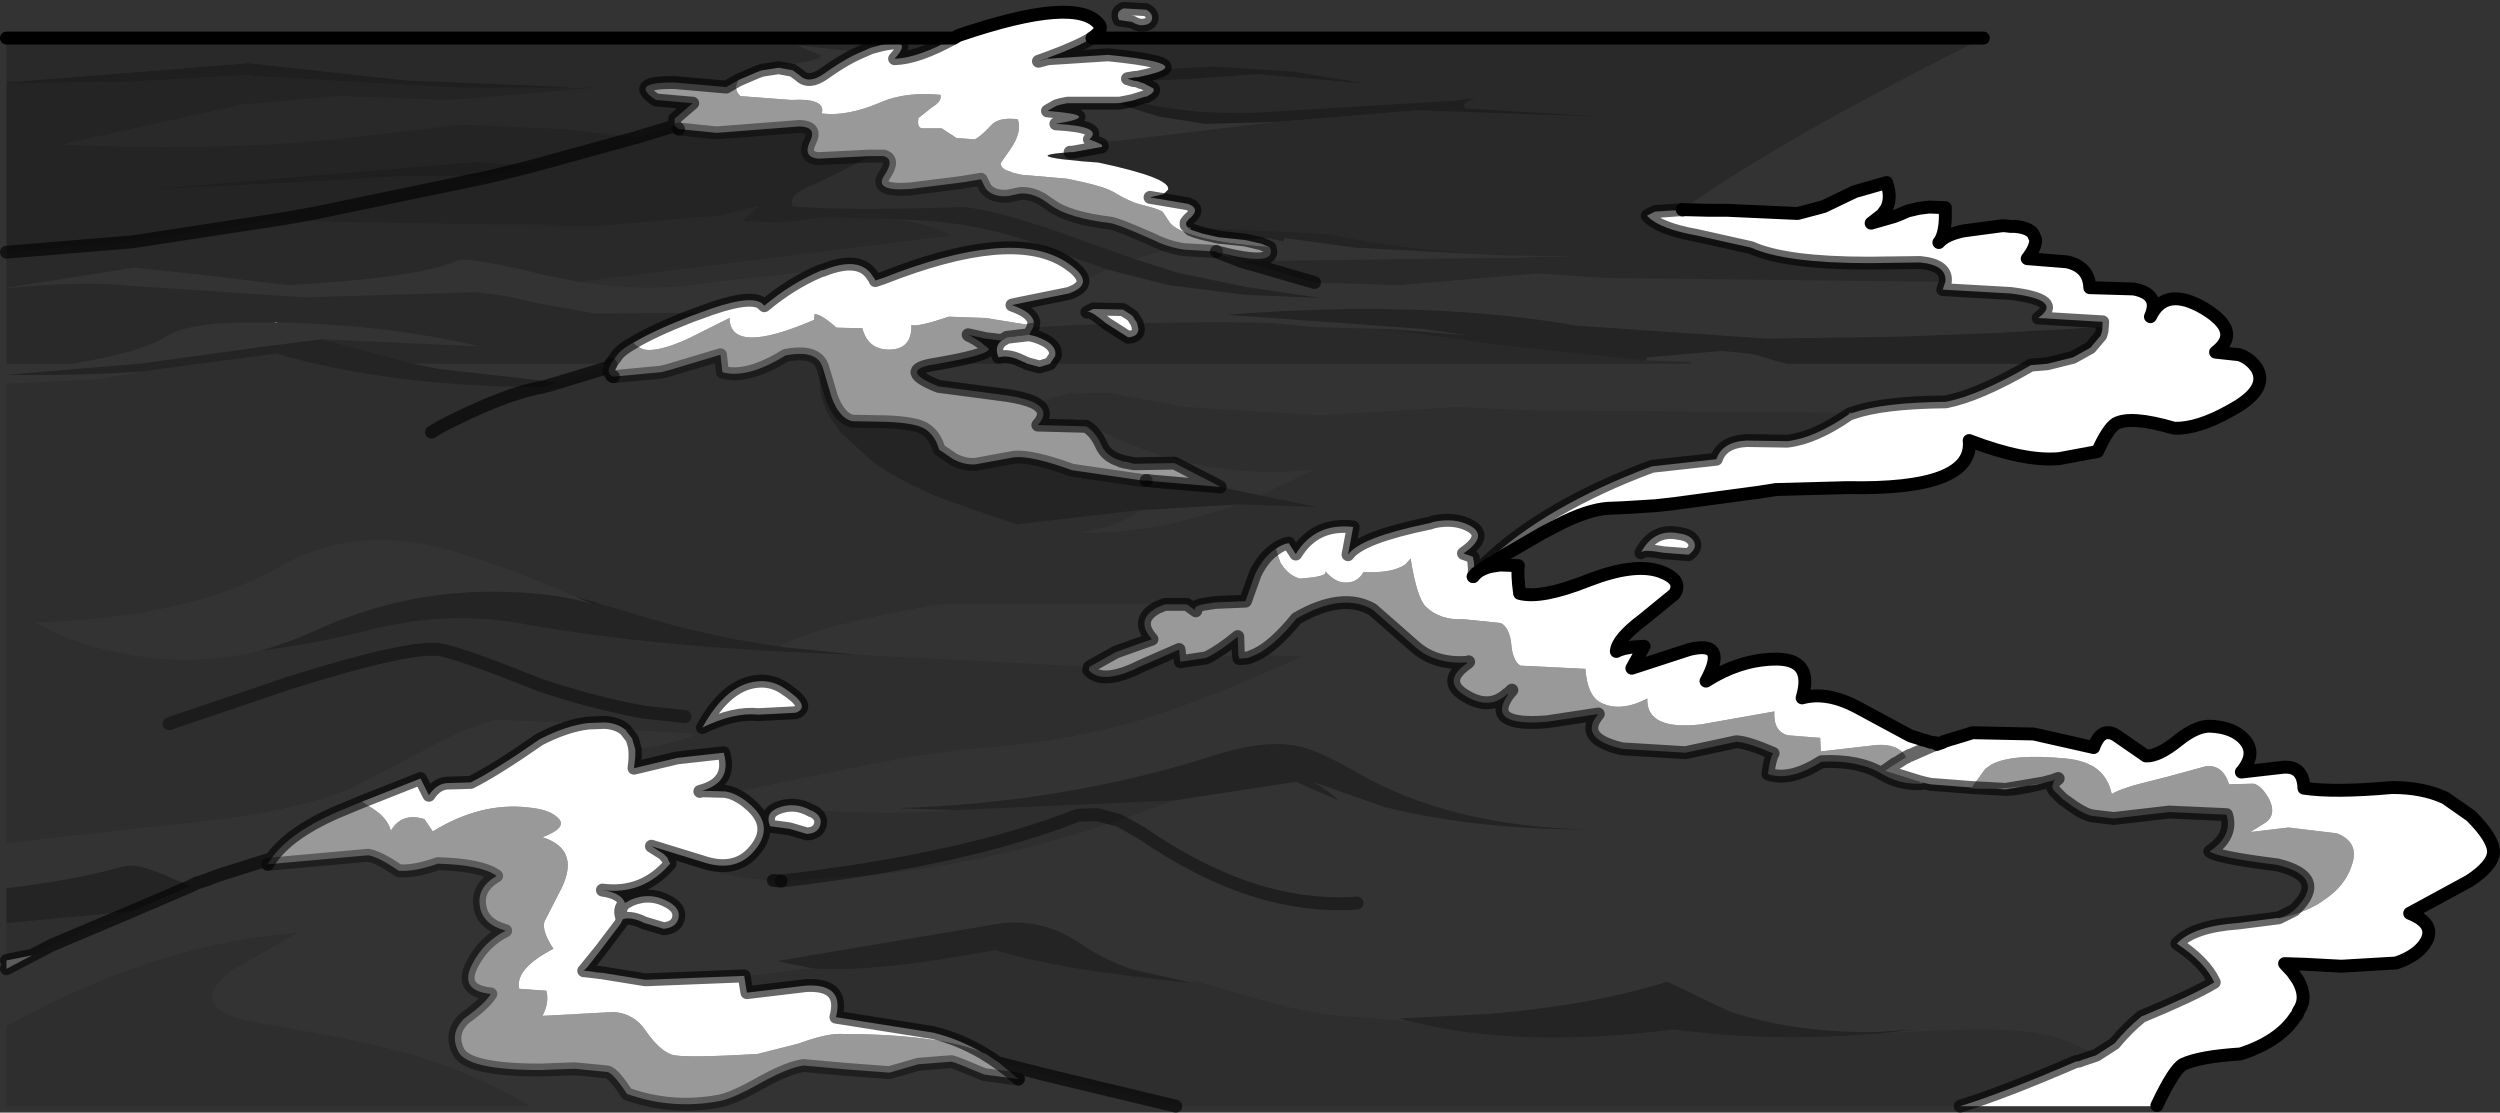 <?xml version="1.0" encoding="UTF-8" standalone="no"?>
<svg xmlns:xlink="http://www.w3.org/1999/xlink" height="86.25px" width="193.8px" xmlns="http://www.w3.org/2000/svg">
  <rect width="100%" height="100%" fill="#333333" stroke="none"/>
  <g transform="matrix(1.0, 0.0, 0.0, 1.0, 107.15, 14.4)">
    <path d="M-22.2 -3.4 L-21.8 -3.2 -21.95 -3.3 -22.0 -3.3 -22.2 -3.4 -22.0 -3.3 -22.2 -3.4 M21.15 2.0 L23.25 1.85 23.25 1.9 21.15 2.0 M-25.95 -9.9 L-25.9 -9.85 -26.65 -9.65 -25.95 -9.9 M-18.95 -8.1 L-18.8 -8.05 -18.95 -8.1 M-8.8 4.75 L-9.35 4.5 -8.75 4.75 -8.8 4.75 M-22.7 -3.6 L-22.6 -3.55 -22.65 -3.55 -22.7 -3.6 M-12.8 5.15 L-12.75 5.15 -10.95 5.85 -12.8 5.15" fill="#d9d9d9" fill-rule="evenodd" stroke="none"/>
    <path d="M-15.05 3.25 L-14.85 3.2 -14.85 3.4 -15.05 3.25 M-85.9 10.6 L-85.75 10.55 -85.6 10.6 -85.9 10.6" fill="#9c9c9c" fill-rule="evenodd" stroke="none"/>
    <path d="M-21.8 -3.2 L-21.75 -3.2 -21.7 -3.05 -21.75 -3.0 -21.8 -3.0 -24.0 -2.6 -24.2 -2.6 -24.8 -2.55 Q-27.1 -2.35 -24.75 -2.05 L-23.3 -1.9 -22.0 -1.8 Q-16.35 -0.6 -16.6 0.3 L-16.95 0.65 -18.0 0.9 -15.05 1.4 Q-14.0 1.8 -15.0 2.6 L-15.2 2.85 -15.2 3.05 -15.05 3.25 -14.85 3.4 Q-14.2 3.7 -12.55 4.0 -14.2 3.7 -14.85 3.4 L-14.95 3.3 -15.2 2.85 -14.95 3.3 -14.85 3.4 -13.95 3.7 -12.65 4.0 -12.55 4.0 -10.65 4.2 -9.35 4.5 -8.8 4.75 Q-14.95 4.3 -16.4 2.95 L-17.0 2.05 Q-17.15 1.85 -18.55 1.5 -19.5 1.3 -20.9 0.45 -21.7 0.0 -24.45 -0.55 L-27.95 -0.85 -28.6 -1.0 -29.25 -1.25 Q-29.65 -1.5 -29.55 -1.8 L-28.85 -2.8 Q-27.9 -4.15 -28.25 -5.15 -29.75 -5.35 -30.35 -4.65 -31.2 -3.75 -31.6 -3.6 L-33.0 -3.7 -34.15 -4.45 -35.55 -4.45 Q-36.1 -4.4 -35.95 -5.25 L-34.95 -6.05 Q-34.1 -6.55 -34.25 -7.05 -36.9 -7.3 -38.8 -6.5 -41.45 -5.35 -43.45 -5.6 -43.1 -6.8 -45.8 -6.65 L-49.75 -6.95 Q-50.35 -7.5 -49.9 -8.2 L-48.5 -8.8 -48.1 -8.95 -46.8 -9.15 -45.7 -8.95 -45.15 -8.55 Q-44.45 -7.85 -43.25 -8.7 L-42.75 -9.05 Q-41.5 -9.9 -40.45 -10.35 L-39.65 -10.7 Q-36.05 -11.75 -37.8 -9.85 -36.0 -9.9 -33.2 -11.45 L-32.85 -11.65 Q-23.6 -14.8 -21.9 -12.45 -21.65 -12.05 -22.5 -11.45 -23.5 -10.8 -25.95 -9.9 L-26.65 -9.65 -25.9 -9.85 -21.25 -10.15 Q-16.2 -9.65 -16.9 -9.05 -17.25 -8.75 -19.0 -8.4 L-19.05 -8.4 -19.15 -8.4 -19.75 -8.3 -19.25 -8.15 -18.95 -8.1 -18.8 -8.05 -18.7 -8.0 -18.5 -7.95 -17.75 -7.55 Q-17.55 -7.25 -18.3 -6.9 L-18.4 -6.9 -19.35 -6.6 -20.35 -6.4 -20.6 -6.4 -22.55 -6.4 -24.3 -6.4 -24.4 -6.4 -24.9 -6.3 -25.25 -6.2 -25.95 -5.8 Q-21.4 -5.45 -25.3 -4.8 -21.55 -4.6 -22.7 -3.6 L-22.65 -3.55 -22.6 -3.55 -22.2 -3.4 -22.0 -3.3 -21.95 -3.3 -21.8 -3.2 M43.65 7.45 Q43.8 6.15 41.7 5.95 L37.7 6.0 Q31.25 6.0 28.6 4.8 L24.35 3.85 Q21.55 3.35 20.6 2.4 L20.55 2.35 20.55 2.3 21.15 2.0 23.25 1.9 23.25 1.85 25.25 1.9 26.7 1.9 32.2 2.15 33.9 1.7 34.25 1.6 Q34.85 1.3 35.6 0.95 L36.65 0.45 39.1 -0.25 Q39.45 0.75 39.2 1.5 L39.1 1.75 38.85 2.1 38.8 2.2 37.9 2.9 39.65 2.4 39.7 2.4 40.05 2.25 40.75 1.95 41.6 1.75 42.4 1.65 43.65 1.7 43.65 1.8 43.65 2.55 Q43.6 3.85 43.15 4.4 43.65 3.8 45.05 3.5 L48.05 3.1 48.1 3.1 48.2 3.1 48.25 3.1 48.7 3.15 48.8 3.15 48.9 3.15 48.95 3.15 49.05 3.15 Q50.1 3.25 50.45 3.7 L50.65 4.15 Q50.7 4.75 50.0 5.65 L53.1 5.9 Q54.8 6.3 54.85 7.9 L58.25 8.0 Q60.35 8.4 59.55 10.15 60.7 7.75 63.7 9.5 66.7 11.3 64.6 12.9 L66.45 13.1 Q67.3 13.4 67.8 14.15 68.75 15.8 65.8 17.4 63.25 18.85 61.4 18.8 58.0 17.8 56.85 18.45 56.25 18.85 55.45 20.6 L52.5 21.15 Q49.8 21.4 45.5 19.75 45.9 23.6 36.05 23.4 L30.5 23.55 29.9 23.65 29.55 23.7 29.25 23.75 22.55 24.65 21.25 24.75 21.2 24.8 18.8 24.95 17.65 25.0 17.55 25.0 Q15.95 25.1 13.6 26.3 L12.45 26.9 9.0 28.9 8.65 29.15 8.25 29.35 8.2 29.4 7.25 30.05 8.0 29.25 Q12.6 24.85 20.9 21.75 L25.9 21.2 Q26.35 19.85 28.25 19.75 L31.4 19.8 Q33.55 19.55 36.2 17.7 L36.5 17.6 Q38.8 16.8 43.7 16.75 46.25 16.25 50.3 13.9 L51.55 13.8 53.55 13.3 54.9 12.55 55.7 11.6 55.8 11.25 55.85 10.55 50.85 10.25 Q52.85 8.85 48.7 8.35 L43.45 8.05 43.65 7.45 M-12.85 5.1 L-12.75 5.15 -12.8 5.15 -12.85 5.1 M-21.7 -3.05 L-21.8 -3.0 -21.7 -3.05 M-21.95 -3.3 L-21.75 -3.2 -21.95 -3.3 M-17.85 -12.9 Q-17.95 -12.5 -18.55 -12.45 -18.9 -12.4 -19.4 -12.7 L-20.4 -12.85 Q-20.7 -13.5 -20.05 -13.75 L-18.3 -13.65 Q-17.75 -13.35 -17.85 -12.9 M-19.0 10.65 L-18.9 11.1 Q-18.9 11.7 -19.7 11.75 L-21.35 10.7 -21.8 10.35 Q-22.65 9.65 -22.9 9.8 L-22.4 9.55 -20.1 9.6 -19.55 9.95 -19.35 10.1 -19.0 10.65 M-27.35 11.5 L-27.25 11.5 -27.4 11.55 Q-26.75 11.65 -26.1 12.0 -25.2 12.5 -25.35 13.2 L-25.75 13.8 -26.55 14.05 -27.5 13.8 -28.05 13.55 Q-29.0 13.1 -29.75 13.3 -30.1 12.45 -29.5 12.0 L-29.1 11.75 -27.4 11.55 -27.35 11.5 M-23.2 7.35 Q-23.15 7.95 -24.3 8.35 L-28.0 9.1 -28.7 9.25 Q-27.1 9.8 -27.0 10.6 L-27.65 10.75 -30.75 10.25 -33.6 10.15 Q-35.95 10.95 -36.5 10.8 -36.45 12.65 -38.15 12.7 -39.85 12.75 -40.3 11.05 L-42.3 11.0 Q-43.5 9.95 -44.0 9.95 L-44.05 10.4 Q-50.55 13.2 -50.6 10.25 L-53.8 11.85 Q-56.1 12.9 -57.2 12.7 -57.7 12.55 -58.05 12.2 -58.9 12.7 -59.25 13.05 -58.9 12.65 -58.1 12.2 -56.65 11.3 -53.6 10.1 L-52.9 9.85 Q-49.1 8.4 -48.1 9.1 L-47.9 9.3 Q-45.8 7.55 -43.55 6.6 L-43.5 6.55 -43.35 6.55 Q-40.5 5.4 -39.5 7.0 L-39.3 7.3 -39.3 7.35 -38.7 7.15 Q-28.8 3.25 -24.6 5.85 -23.25 6.7 -23.2 7.35 M-14.95 3.3 L-15.2 3.05 -14.95 3.3 M-20.05 21.4 L-19.8 21.45 -19.25 21.55 -19.95 21.4 -20.05 21.4 M-31.8 11.7 L-32.05 11.6 -32.1 11.55 -31.8 11.7 M6.6 36.95 L6.7 36.9 6.6 37.0 6.6 36.95 M9.75 39.4 L10.05 39.1 9.75 39.45 9.75 39.4 M41.65 46.2 L39.25 45.45 38.95 45.35 39.05 45.3 39.75 44.8 39.4 45.05 40.6 44.3 Q40.05 43.25 38.35 43.35 L34.0 43.85 33.95 42.8 31.45 42.6 Q30.3 42.3 30.4 40.75 L24.75 41.75 Q20.45 42.25 20.55 39.75 18.45 40.85 16.9 40.05 15.9 39.5 15.75 37.45 L10.7 37.2 Q10.1 36.8 10.0 35.5 9.85 34.25 9.2 33.9 L6.3 33.6 Q4.5 33.7 3.4 32.65 2.7 32.0 2.2 28.9 L1.8 29.35 Q0.8 30.05 -1.45 29.95 -1.95 30.85 -3.0 30.75 -3.7 30.7 -4.45 29.85 -4.05 30.3 -6.4 30.45 -7.3 30.2 -7.9 29.2 L-8.25 28.15 Q-7.8 27.8 -7.25 27.7 L-6.7 28.55 Q-5.2 26.1 -2.25 26.45 L-2.65 28.6 Q-1.7 27.25 3.7 26.15 L4.0 26.05 Q5.7 25.7 6.9 26.4 8.2 27.2 6.3 28.5 L7.0 28.75 7.05 28.85 7.0 28.75 7.05 28.8 7.05 28.85 7.05 28.95 7.1 29.1 7.05 28.95 7.1 29.05 7.1 29.1 7.1 29.15 7.15 29.75 7.1 30.25 7.15 29.75 7.15 30.0 7.15 30.1 7.1 30.2 7.1 30.25 7.05 30.3 Q7.6 29.6 8.8 29.45 L9.15 29.4 10.55 29.45 Q10.45 30.1 10.65 31.6 12.3 32.05 15.95 30.6 19.55 29.2 21.55 29.9 23.35 30.55 22.65 31.65 L20.2 33.65 Q18.2 35.15 18.15 36.1 18.8 35.75 20.3 35.7 L19.35 37.4 23.8 35.95 Q26.85 35.2 25.1 38.4 27.6 36.8 30.25 36.7 33.5 36.55 32.55 39.7 34.55 39.15 37.05 40.55 L40.95 42.65 41.75 42.9 41.85 42.95 42.1 43.0 42.55 43.15 42.65 43.15 43.0 43.2 43.45 43.15 43.5 43.1 43.75 43.0 43.95 42.95 44.3 42.85 45.45 42.5 45.75 42.4 50.5 42.5 55.15 43.55 Q55.8 41.75 57.1 42.75 L59.2 44.2 Q60.15 44.25 61.7 43.0 63.2 41.8 64.3 41.9 66.0 42.0 66.85 42.95 67.8 44.05 66.6 45.45 L69.65 45.1 Q71.4 44.85 71.45 46.7 73.8 47.05 78.25 46.65 L78.35 46.65 Q80.65 46.65 82.4 47.45 L84.4 48.85 Q86.15 50.6 86.15 51.65 86.1 52.7 84.25 53.9 L79.65 56.4 Q81.65 57.2 80.95 58.55 80.35 59.65 78.6 60.25 L74.35 60.5 71.55 60.35 69.95 60.3 70.55 60.95 71.0 61.6 Q71.75 62.95 71.05 63.95 L71.0 64.05 70.95 64.2 70.9 64.3 70.8 64.4 70.7 64.55 Q69.45 66.35 66.55 67.3 63.4 67.5 62.1 68.1 61.4 68.45 60.05 71.3 L60.05 71.35 44.8 71.35 Q48.2 70.3 53.75 67.9 L54.05 67.85 54.3 67.75 55.35 67.4 56.75 66.5 56.8 66.45 Q57.7 65.35 58.85 64.4 62.85 62.75 64.5 61.75 63.8 60.2 61.6 58.75 62.85 57.4 66.35 57.15 L69.5 56.75 69.45 56.8 Q71.8 56.3 73.1 55.3 74.65 54.25 75.15 52.7 75.8 50.9 74.0 50.2 L70.25 49.75 67.3 50.1 68.5 49.35 Q69.3 48.75 68.8 47.65 L68.7 47.45 Q68.15 46.5 67.55 46.35 L65.65 46.4 Q65.15 44.85 63.85 45.0 L61.1 45.75 59.75 46.1 Q57.4 46.65 56.55 47.15 56.3 45.95 55.45 45.25 54.55 44.55 53.0 44.4 48.9 44.0 47.25 44.85 L46.75 45.2 45.7 46.65 42.5 46.4 42.05 46.3 41.65 46.2 M-44.2 48.45 Q-43.4 48.85 -43.55 49.5 -43.7 50.2 -44.6 50.25 L-45.95 49.85 -47.45 49.65 Q-47.85 48.7 -47.0 48.3 L-46.9 48.25 Q-45.55 47.7 -44.25 48.45 L-44.2 48.45 M-48.7 48.25 Q-47.1 49.9 -48.85 51.75 -50.3 53.25 -52.75 52.4 L-56.65 51.2 -55.7 51.8 -55.4 52.1 -55.4 52.15 -55.2 52.55 Q-57.3 55.0 -60.45 54.6 -59.0 54.8 -58.7 55.6 -59.25 56.05 -58.9 56.85 L-58.85 56.85 -58.9 56.85 Q-59.25 56.05 -58.7 55.6 L-58.25 55.35 Q-56.7 54.7 -55.25 55.55 -54.4 56.05 -54.55 56.75 -54.7 57.5 -55.7 57.6 L-57.2 57.15 Q-58.2 56.65 -58.85 56.85 L-59.0 57.1 -59.0 57.15 -60.55 59.2 -61.85 60.8 -60.55 59.2 -61.6 60.55 -61.75 60.7 -61.85 60.8 -61.9 60.85 -61.85 60.85 -61.4 60.9 -60.55 61.05 -60.6 61.0 -60.55 61.0 -57.15 61.55 -57.0 61.55 -49.45 61.25 -49.45 61.3 -49.25 62.55 -44.65 62.0 Q-41.65 61.85 -42.35 64.45 L-34.8 65.65 Q-32.8 66.15 -31.0 67.2 -34.45 65.75 -42.1 65.75 -43.2 65.75 -45.25 66.5 L-48.4 67.3 Q-54.25 67.65 -55.1 67.35 -56.05 67.0 -57.1 65.5 -57.95 64.2 -59.55 64.05 L-65.1 64.35 Q-64.55 63.3 -64.8 62.4 L-66.9 62.25 Q-67.25 60.7 -64.25 59.15 -65.15 57.8 -64.95 57.05 L-63.85 54.9 Q-61.95 51.5 -65.1 50.5 -63.1 49.75 -63.9 49.0 -64.55 48.35 -66.15 48.2 -69.85 47.75 -73.6 50.05 L-74.25 49.1 Q-76.0 48.55 -76.85 50.0 -77.05 49.25 -77.75 48.65 -78.1 48.35 -79.1 47.75 L-74.55 45.95 -73.9 47.25 Q-73.25 46.25 -72.25 46.3 L-70.65 46.25 Q-68.75 45.3 -65.3 42.9 -63.25 41.85 -61.55 41.65 L-60.3 41.6 Q-59.3 41.65 -58.7 42.15 L-58.65 42.15 -58.65 42.2 -58.15 42.85 -57.9 43.7 -57.9 44.25 -57.95 44.7 -58.0 45.1 -58.0 45.15 -54.65 44.35 -51.05 43.95 Q-50.35 46.3 -52.9 46.95 L-52.7 46.9 -50.9 46.95 -50.5 47.05 Q-49.65 47.35 -48.85 48.1 L-48.7 48.25 M-43.35 6.55 L-43.55 6.6 -43.35 6.55 M-55.7 51.8 L-55.4 52.15 -55.7 51.8 M-58.65 42.2 L-58.7 42.15 -58.65 42.2 M-58.15 42.85 Q-57.85 43.55 -57.95 44.7 -57.85 43.55 -58.15 42.85 M-46.35 38.95 Q-44.2 40.35 -45.45 40.85 L-48.35 41.0 Q-50.25 40.8 -52.7 42.0 -50.75 38.45 -48.15 38.4 -47.15 38.4 -46.35 38.95 M51.25 46.3 L48.3 46.8 47.55 46.75 50.6 46.45 51.25 46.3 M43.0 43.3 L43.45 43.15 43.5 43.1 43.95 42.95 43.5 43.1 43.45 43.15 43.0 43.3 42.65 43.4 40.95 44.15 40.9 44.15 40.8 44.2 40.7 44.25 40.65 44.3 40.6 44.3 40.65 44.3 40.7 44.25 40.8 44.2 40.9 44.15 40.95 44.15 42.65 43.4 43.0 43.3 M50.6 46.45 L49.95 46.6 49.0 46.75 48.3 46.8 49.0 46.75 49.95 46.6 50.6 46.45 M24.15 27.55 Q24.45 28.1 23.75 28.6 L21.8 28.45 Q20.2 28.15 20.05 28.45 21.05 26.55 23.0 26.95 23.85 27.05 24.15 27.55" fill="#ffffff" fill-rule="evenodd" stroke="none"/>
    <path d="M-20.3 21.3 L-20.05 21.4 -20.25 21.35 -20.3 21.3 M36.2 17.6 L36.5 17.6 36.2 17.7 36.2 17.6 M-57.9 44.25 L-58.0 45.15 -58.0 45.1 -57.95 44.7 -57.9 44.25 M-60.6 61.0 L-60.55 61.05 -61.4 60.9 -60.6 61.0 M-61.9 60.85 L-61.85 60.8 -61.75 60.7 -61.9 60.85 M-44.25 48.45 L-44.2 48.45 -44.25 48.45 M-104.65 59.65 L-105.6 60.15 -106.55 60.65 -106.65 60.7 -106.65 60.05 -104.65 59.65 M7.15 30.1 L7.2 30.05 7.25 30.05 8.2 29.4 7.15 30.15 7.1 30.2 7.15 30.1" fill="#e3e3e3" fill-rule="evenodd" stroke="none"/>
    <path d="M-8.7 4.8 L-8.75 4.75 -8.7 4.8 M-30.5 12.7 L-30.6 12.55 -30.5 12.65 -30.5 12.7 M41.65 46.35 L41.65 46.2 42.05 46.3 41.65 46.35 M-59.7 14.75 Q-60.1 14.55 -59.9 14.05 L-59.8 13.85 Q-60.15 14.5 -59.7 14.75 M52.3 47.1 Q51.95 46.8 51.95 46.55 L51.95 46.5 Q51.95 46.75 52.3 47.1 M52.05 46.25 L52.05 46.2 Q52.15 46.05 52.4 45.95 L52.05 46.25 M47.55 46.75 L45.65 46.7 45.7 46.65 47.55 46.75 M-29.7 68.0 L-28.2 69.25 Q-29.55 68.05 -31.0 67.2 L-30.75 67.3 -29.7 68.0" fill="#d7d7d7" fill-rule="evenodd" stroke="none"/>
    <path d="M40.05 2.25 L39.7 2.4 39.65 2.4 40.05 2.25 M21.2 24.8 L21.25 24.75 22.55 24.65 21.2 24.8" fill="#e6e6e6" fill-rule="evenodd" stroke="none"/>
    <path d="M-14.85 3.2 L-4.15 3.75 Q1.6 5.0 9.45 5.4 L-2.05 4.8 -7.6 4.05 -7.65 4.3 -8.95 4.05 -10.65 4.2 -12.55 4.0 -12.65 4.0 -13.95 3.7 -14.85 3.4 -14.85 3.2 M-63.1 -7.6 L-61.95 -7.6 -61.15 -7.65 -61.15 -7.6 -62.0 -7.5 -63.25 -7.4 -71.5 -6.7 -72.75 -6.65 -80.95 -6.95 -88.4 -6.3 -102.4 -3.2 Q-89.4 -2.6 -79.45 -3.8 L-71.3 -4.75 -63.4 -4.4 -57.8 -3.75 -54.85 -4.65 -54.55 -4.4 -51.6 -4.1 -45.15 -4.6 Q-43.8 -4.55 -44.35 -3.45 -44.95 -2.25 -43.75 -2.1 L-39.75 -2.3 Q-42.2 -0.9 -44.65 0.15 L-44.75 0.2 Q-46.0 0.8 -45.7 1.6 -41.5 1.95 -32.4 1.65 -29.5 1.95 -23.35 4.2 L-19.15 5.7 -15.85 6.75 -10.55 7.85 -4.8 8.7 -10.7 8.45 -16.55 7.7 -21.3 6.5 -25.65 4.95 Q-30.3 3.05 -35.5 2.7 L-37.55 2.6 -43.2 2.45 -46.45 2.85 -49.6 2.75 -48.45 1.7 -48.35 1.6 -48.5 1.6 -51.3 2.3 -58.75 2.95 -60.95 3.15 -66.15 3.15 -63.7 3.0 -69.55 3.0 -83.65 2.75 -85.15 2.7 -85.15 2.55 -96.9 4.35 -106.65 5.15 -106.65 -7.95 -97.45 -8.05 -88.6 -8.55 -87.95 -8.6 -87.35 -8.5 -71.55 -7.6 -63.1 -7.6 M-69.45 -0.65 L-82.65 2.1 -85.15 2.55 -82.65 2.1 -69.45 -0.65 -69.0 -0.75 -65.8 -1.55 -70.3 -1.85 -95.9 0.3 -80.55 -0.45 Q-74.95 -0.95 -69.45 -0.65 M-57.8 -3.75 L-65.8 -1.55 -57.8 -3.75 M0.0 11.1 L0.5 11.1 6.65 11.6 3.2 11.1 -12.05 10.0 Q3.35 8.8 15.1 10.85 L15.15 10.85 29.75 11.85 40.2 11.7 47.85 11.4 55.85 10.95 55.8 11.25 55.7 11.6 54.9 12.55 53.55 13.3 51.55 13.8 50.3 13.9 49.55 13.85 49.55 13.8 31.4 13.8 30.6 13.6 28.75 13.05 26.3 12.8 20.55 13.3 20.4 13.55 9.1 12.35 0.5 11.15 0.0 11.1 M-12.55 23.35 L-9.5 24.0 -5.05 24.9 -11.25 24.7 -18.8 25.15 -19.35 25.2 -28.4 26.25 -34.25 24.2 Q-37.4 22.9 -39.5 21.4 L-41.95 19.15 -42.7 18.1 Q-43.65 16.6 -43.6 15.1 L-43.4 14.0 -42.8 16.0 -42.7 16.35 Q-42.1 18.0 -41.1 18.25 L-38.35 18.3 Q-36.15 18.4 -35.45 18.85 -34.65 19.35 -34.35 20.45 L-33.25 21.2 Q-32.4 21.65 -31.55 21.6 L-28.55 21.05 Q-27.2 20.9 -24.05 22.05 L-18.6 22.85 -18.3 22.85 -18.15 22.85 -17.8 22.9 -12.55 23.35 M-40.75 36.35 Q-56.35 35.85 -66.65 33.95 -72.45 32.9 -78.35 34.4 -82.7 35.5 -87.0 36.05 -84.85 35.45 -82.75 34.5 -75.45 31.15 -67.5 31.5 -63.55 31.65 -61.05 32.5 L-61.0 32.3 -57.8 33.25 Q-52.3 34.95 -46.55 35.75 L-40.75 36.35 M-16.1 47.65 L-33.15 48.4 -37.6 48.25 Q-24.55 47.85 -13.0 44.15 -9.1 42.9 -6.5 43.45 -4.95 43.75 -1.95 45.5 5.25 49.65 15.9 49.9 7.1 49.9 0.15 48.15 L-5.4 46.2 Q-4.05 46.95 -3.4 47.65 L-6.7 46.2 -16.1 47.65 M-82.25 11.9 L-75.1 13.8 -73.15 14.2 -63.85 15.25 -65.05 15.6 Q-76.8 15.6 -85.75 13.0 L-96.2 14.4 Q-101.2 14.75 -106.65 14.65 L-96.35 13.8 -86.55 12.45 -82.25 11.9 M-44.25 60.65 L-46.9 60.1 -30.0 57.25 Q-26.45 56.65 -23.4 58.75 -21.65 59.95 -19.4 60.75 L-14.7 61.8 Q-25.0 60.8 -30.0 59.25 -39.6 61.05 -44.25 60.65 M1.35 64.55 L8.3 64.2 Q16.4 63.5 22.1 61.7 L26.9 64.0 Q31.85 65.65 37.9 65.6 L38.25 65.6 41.4 65.4 38.3 65.75 37.9 65.75 Q30.05 66.4 22.6 65.4 10.45 66.95 1.9 64.7 L1.35 64.55 M-92.4 54.3 L-96.95 56.25 -106.65 57.15 -106.65 54.45 Q-101.7 53.9 -97.5 52.75 -96.6 52.5 -94.35 53.45 -93.3 53.9 -92.4 54.3 M37.9 65.75 L37.9 65.6 37.9 65.75" fill="#000000" fill-opacity="0.302" fill-rule="evenodd" stroke="none"/>
    <path d="M-19.35 -6.6 Q-15.6 -5.55 -10.15 -5.65 L5.65 -6.6 7.2 -6.8 6.65 -6.55 Q6.15 -6.25 6.5 -6.0 L17.15 -5.35 2.7 -5.85 -8.3 -4.95 -13.7 -4.8 -17.25 -5.35 -20.35 -6.3 -20.6 -6.4 -20.35 -6.4 -19.35 -6.6 M-16.9 -9.05 L-13.1 -9.25 -6.9 -8.85 -1.1 -7.9 -9.55 -8.65 -14.75 -8.3 -18.75 -8.1 -18.95 -8.1 -19.25 -8.15 -19.75 -8.3 -19.15 -8.4 -19.05 -8.4 -19.0 -8.4 Q-17.25 -8.75 -16.9 -9.05 M-106.65 -8.0 L-87.95 -9.5 -75.5 -8.15 -71.55 -8.0 -63.1 -7.65 -63.1 -7.6 -71.55 -7.6 -87.35 -8.5 -87.95 -8.6 -88.6 -8.55 -97.45 -8.05 -106.65 -7.95 -106.65 -8.0 M-69.45 -0.65 Q-74.95 -0.95 -80.55 -0.45 L-95.9 0.3 -70.3 -1.85 -65.8 -1.55 -69.0 -0.75 -69.45 -0.65 M-62.45 31.9 L-61.0 32.3 -61.05 32.5 -62.45 31.9 M37.9 65.75 L37.9 65.6 37.9 65.75" fill="#000000" fill-opacity="0.4" fill-rule="evenodd" stroke="none"/>
    <path d="M-8.3 -4.95 L2.7 -5.85 17.15 -5.35 6.5 -6.0 Q6.15 -6.25 6.65 -6.55 L7.2 -6.8 5.65 -6.6 -10.15 -5.65 Q-15.6 -5.55 -19.35 -6.6 L-18.4 -6.9 -18.3 -6.9 Q-17.55 -7.25 -17.75 -7.55 L-18.5 -7.95 -18.7 -8.0 -18.8 -8.05 -18.95 -8.1 -18.75 -8.1 -14.75 -8.3 -9.55 -8.65 -1.1 -7.9 -6.9 -8.85 -13.1 -9.25 -16.9 -9.05 Q-16.2 -9.65 -21.25 -10.15 L-25.9 -9.85 -25.95 -9.9 Q-23.5 -10.8 -22.5 -11.45 L46.6 -11.45 Q31.0 -3.65 23.25 1.85 L21.15 2.0 20.55 2.3 20.55 2.35 20.6 2.4 Q21.55 3.35 24.35 3.85 L28.6 4.8 Q31.25 6.0 37.7 6.0 L41.7 5.95 Q43.8 6.15 43.65 7.45 L17.45 7.15 11.95 6.8 1.35 7.7 -5.25 7.5 -10.95 5.85 8.55 5.6 10.6 5.6 11.3 5.55 12.55 5.5 13.75 5.5 15.1 5.45 13.75 5.45 9.45 5.4 Q1.6 5.0 -4.15 3.75 L-14.85 3.2 -15.05 3.25 -15.2 3.05 -15.2 2.85 -15.0 2.6 Q-14.0 1.8 -15.05 1.4 L-18.0 0.9 -16.95 0.65 -16.6 0.3 Q-16.35 -0.6 -22.0 -1.8 L-23.3 -1.9 -24.75 -2.05 Q-27.1 -2.35 -24.8 -2.55 L-24.2 -2.6 -24.0 -2.6 -21.8 -3.0 -21.75 -3.0 -21.7 -3.05 -21.75 -3.2 -21.8 -3.2 -22.2 -3.4 -20.35 -3.5 -8.3 -4.95 M-106.65 -8.0 L-106.65 -11.45 -33.2 -11.45 Q-36.0 -9.9 -37.8 -9.85 -36.05 -11.75 -39.65 -10.7 L-40.45 -10.35 -45.4 -10.9 -43.5 -10.1 Q-43.5 -9.65 -46.75 -9.35 L-46.8 -9.15 -48.1 -8.95 -48.5 -8.8 -49.9 -8.2 -50.85 -7.65 -54.85 -8.0 Q-58.45 -8.05 -56.3 -6.65 L-53.45 -6.4 -54.85 -5.2 -54.85 -4.65 -57.8 -3.75 -63.4 -4.4 -71.3 -4.75 -79.45 -3.8 Q-89.4 -2.6 -102.4 -3.2 L-88.4 -6.3 -80.95 -6.95 -72.75 -6.65 -71.5 -6.7 -63.25 -7.4 -62.0 -7.5 -61.15 -7.6 -61.15 -7.65 -61.95 -7.6 -63.1 -7.6 -63.1 -7.65 -71.55 -8.0 -75.5 -8.15 -87.95 -9.5 -106.65 -8.0 M-106.65 5.15 L-96.9 4.35 -85.15 2.55 -85.15 2.7 -83.65 2.75 -69.55 3.0 -63.7 3.0 -66.15 3.15 -60.95 3.15 -58.75 2.95 -51.3 2.3 -48.5 1.6 -48.35 1.6 -48.45 1.7 -49.6 2.75 -46.45 2.85 -43.2 2.45 -37.55 2.6 Q-35.05 3.0 -33.4 3.85 L-62.25 7.45 -64.8 6.95 Q-70.9 5.45 -71.65 5.8 -74.75 7.15 -84.85 7.7 L-91.5 6.9 -96.75 6.35 -106.65 7.9 -106.65 5.15 M-19.0 10.65 L-18.65 10.6 -18.65 10.65 -15.15 10.6 Q-11.85 10.55 -8.5 10.65 L-5.5 10.95 0.0 11.1 0.5 11.15 9.1 12.35 20.4 13.55 23.9 13.65 23.9 13.8 -25.75 13.8 -25.35 13.2 Q-25.2 12.5 -26.1 12.0 -26.75 11.65 -27.4 11.55 L-27.25 11.5 -27.35 11.5 -27.05 10.95 -21.35 10.7 -19.7 11.75 Q-18.9 11.7 -18.9 11.1 L-19.0 10.65 M-32.1 11.55 L-30.75 11.85 -29.5 12.0 Q-30.1 12.45 -29.75 13.3 -29.0 13.1 -28.05 13.55 L-27.5 13.8 -34.45 13.8 Q-30.75 13.15 -30.5 12.7 L-30.5 12.65 -30.6 12.55 -31.1 12.15 -31.55 11.85 -31.75 11.75 -31.8 11.7 -32.1 11.55 M-106.65 7.95 Q-100.85 7.35 -97.1 7.75 L-83.5 8.65 -70.25 8.25 -67.95 8.55 -65.5 9.1 -61.05 9.9 -60.5 9.9 -52.9 9.85 -53.6 10.1 Q-56.65 11.3 -58.1 12.2 -58.9 12.65 -59.25 13.05 L-59.8 13.8 -75.1 13.8 -82.25 11.9 -70.0 12.45 Q-77.2 10.75 -85.6 10.6 L-85.75 10.55 -85.9 10.6 -88.4 10.6 Q-92.7 10.65 -94.4 11.75 -96.05 12.85 -101.55 13.8 L-106.65 13.8 -106.65 7.95" fill="#000000" fill-opacity="0.2" fill-rule="evenodd" stroke="none"/>
    <path d="M-39.75 -2.3 L-38.65 -2.3 Q-37.75 -2.05 -38.6 -0.8 -39.45 0.45 -36.6 0.25 L-32.65 -0.25 -31.1 -0.5 -30.75 0.2 Q-30.2 0.9 -29.0 0.8 L-28.05 0.6 Q-27.2 0.55 -26.35 1.05 L-25.7 1.5 Q-24.35 2.5 -21.05 2.9 -20.45 3.0 -17.75 4.2 -16.65 4.75 -15.4 4.95 L-15.45 5.15 -16.0 5.0 Q-16.95 4.9 -19.15 5.7 L-23.35 4.2 Q-29.5 1.95 -32.4 1.65 -41.5 1.95 -45.7 1.6 -46.0 0.8 -44.75 0.2 L-44.65 0.15 Q-42.2 -0.9 -39.75 -2.3 M-21.3 6.5 L-22.8 7.15 -23.2 7.35 Q-23.25 6.7 -24.6 5.85 -28.8 3.25 -38.7 7.15 L-39.3 7.35 -39.3 7.3 -39.5 7.0 Q-40.5 5.4 -43.35 6.55 L-43.5 6.55 -51.7 7.45 Q-56.8 8.35 -62.25 7.45 L-33.4 3.85 Q-35.05 3.0 -37.55 2.6 L-35.5 2.7 Q-30.3 3.05 -25.65 4.95 L-21.3 6.5 M-9.5 24.0 L-5.2 22.0 Q-15.35 23.1 -24.2 17.65 L-22.9 18.65 -22.95 18.65 -26.7 18.55 Q-25.7 17.45 -27.0 16.8 L-24.2 16.1 -21.2 16.05 -15.3 17.15 -4.8 17.8 5.75 17.15 11.3 17.4 36.2 17.6 36.2 17.7 Q33.55 19.55 31.4 19.8 L28.25 19.75 Q26.35 19.85 25.9 21.2 L20.9 21.75 Q12.6 24.85 8.0 29.25 L7.25 30.05 7.2 30.05 7.15 30.1 7.15 30.0 7.15 29.75 7.1 29.15 7.1 29.1 7.1 29.05 7.05 28.95 7.05 28.85 7.05 28.8 7.0 28.75 6.3 28.5 Q8.2 27.2 6.9 26.4 5.7 25.7 4.0 26.05 L3.7 26.15 Q-1.7 27.25 -2.65 28.6 L-2.25 26.45 Q-5.2 26.1 -6.7 28.55 L-7.25 27.7 Q-7.8 27.8 -8.25 28.15 -9.2 28.75 -9.85 30.1 L-10.6 32.2 -12.95 32.3 -13.9 32.45 -15.15 32.45 -16.85 32.45 -34.3 32.45 Q-43.05 33.9 -46.55 35.6 L-46.55 35.75 Q-52.3 34.95 -57.8 33.25 L-61.0 32.3 -62.45 31.9 Q-70.25 28.5 -74.5 27.75 -80.55 26.7 -85.4 29.5 -92.4 33.5 -104.4 33.85 -101.9 35.35 -97.95 36.2 -92.35 37.35 -87.0 36.05 -82.7 35.5 -78.35 34.4 -72.45 32.9 -66.65 33.95 -56.35 35.85 -40.75 36.35 L-26.3 37.1 -22.7 37.3 -22.75 37.55 Q-21.8 38.6 -19.35 37.55 -18.85 37.3 -18.15 37.0 L-16.1 36.8 -15.65 36.75 -15.65 36.9 -13.65 36.6 -11.15 36.4 -11.1 36.55 -11.1 36.65 -10.95 36.65 -10.4 36.6 -9.8 36.35 -6.2 36.5 Q-13.95 39.95 -18.2 41.25 -24.1 43.05 -31.15 43.6 -35.75 43.95 -43.35 45.6 L-50.45 47.05 -50.9 46.95 -52.7 46.9 -52.9 46.95 Q-50.35 46.3 -51.05 43.95 L-54.65 44.35 -58.0 45.15 -57.9 44.25 -57.9 43.7 Q-54.75 43.25 -53.1 42.5 L-58.65 42.15 -58.7 42.15 Q-59.3 41.65 -60.3 41.6 L-61.55 41.65 -68.65 41.4 Q-70.8 41.85 -74.35 43.8 L-79.9 46.7 Q-84.75 48.7 -93.65 49.5 L-106.65 50.95 -106.65 15.35 -99.5 15.0 -96.2 14.4 -85.75 13.0 Q-76.8 15.6 -65.05 15.6 L-63.85 15.25 -59.9 14.05 Q-60.1 14.55 -59.7 14.75 L-59.6 14.8 -55.9 14.45 -55.3 14.3 -51.3 13.1 -51.15 14.45 Q-49.25 15.0 -46.25 13.15 -44.2 12.75 -43.55 13.7 L-43.4 14.0 -43.6 15.1 Q-43.65 16.6 -42.7 18.1 L-41.95 19.15 -39.5 21.4 Q-37.4 22.9 -34.25 24.2 L-28.4 26.25 -19.35 25.2 -18.8 25.15 Q-20.15 26.35 -23.55 26.9 -17.8 27.05 -11.25 24.7 L-5.05 24.9 -9.5 24.0 M-46.6 53.9 Q-32.35 52.25 -23.6 48.8 L-22.15 48.75 -20.4 49.2 -22.15 48.75 -23.6 48.8 Q-32.35 52.25 -46.6 53.9 L-47.2 53.85 -48.0 53.8 Q-51.2 53.55 -55.4 52.1 L-55.7 51.8 -56.65 51.2 -52.75 52.4 Q-50.3 53.25 -48.85 51.75 -47.1 49.9 -48.7 48.25 L-47.0 48.3 Q-47.85 48.7 -47.45 49.65 L-45.95 49.85 -44.6 50.25 Q-43.7 50.2 -43.55 49.5 -43.4 48.85 -44.2 48.45 L-42.35 48.5 Q-37.15 48.75 -33.15 48.4 L-16.1 47.65 -20.4 49.2 -22.4 49.85 Q-30.55 52.4 -38.65 53.35 L-46.6 53.9 M-73.7 19.1 L-72.95 18.65 Q-68.0 16.1 -65.05 15.6 -68.0 16.1 -72.95 18.65 L-73.7 19.1 M-31.0 67.2 Q-32.8 66.15 -34.8 65.65 L-42.35 64.45 Q-41.65 61.85 -44.65 62.0 L-49.25 62.55 -49.45 61.3 -44.25 60.65 Q-39.6 61.05 -30.0 59.25 -25.0 60.8 -14.7 61.8 L-14.7 61.6 -14.65 61.6 -10.35 62.85 Q-6.1 64.1 -3.25 64.35 L1.35 64.7 1.9 64.7 Q10.45 66.95 22.6 65.4 30.05 66.4 37.9 65.75 L38.3 65.75 41.5 65.55 Q45.8 65.35 48.25 65.45 L49.85 65.55 Q52.7 65.85 55.35 67.4 L54.3 67.75 54.05 67.85 53.75 67.9 Q48.2 70.3 44.8 71.35 L-16.0 71.35 -26.2 68.9 -29.7 68.0 -30.75 67.3 -31.0 67.2 M-54.05 41.15 L-57.3 40.8 Q-61.5 40.0 -65.3 38.7 -71.05 36.4 -72.85 36.0 -75.05 35.5 -84.75 38.55 L-94.05 41.7 -84.75 38.55 Q-75.05 35.5 -72.85 36.0 -71.05 36.4 -65.3 38.7 -61.5 40.0 -57.3 40.8 L-54.05 41.15 M-46.35 38.95 Q-47.15 38.4 -48.15 38.4 -50.75 38.45 -52.7 42.0 -50.25 40.8 -48.35 41.0 L-45.45 40.85 Q-44.2 40.35 -46.35 38.95 M-96.95 56.25 L-103.1 58.85 -104.65 59.65 -106.65 60.05 -106.65 57.15 -96.95 56.25 M-106.65 65.15 Q-95.15 58.75 -84.05 57.9 L-89.15 60.8 Q-93.1 63.85 -87.05 64.9 -78.85 66.3 -75.25 67.35 -70.55 68.7 -66.0 71.35 L-106.65 71.35 -106.65 65.15" fill="#000000" fill-opacity="0.102" fill-rule="evenodd" stroke="none"/>
    <path d="M-8.3 -4.95 L-20.35 -3.5 -22.2 -3.4 -22.6 -3.55 -22.7 -3.6 Q-21.55 -4.6 -25.3 -4.8 -21.4 -5.45 -25.95 -5.8 L-25.25 -6.2 -24.9 -6.3 -24.4 -6.4 -24.3 -6.4 -22.55 -6.4 -20.6 -6.4 -20.35 -6.3 -17.25 -5.35 -13.7 -4.8 -8.3 -4.95 M9.45 5.4 L13.75 5.45 15.1 5.45 13.75 5.5 12.55 5.5 11.3 5.55 10.6 5.6 8.55 5.6 -10.95 5.85 -5.25 7.5 1.35 7.7 11.95 6.8 17.45 7.15 43.65 7.45 43.45 8.05 48.7 8.35 Q52.85 8.85 50.85 10.25 L55.85 10.55 55.8 11.25 55.85 10.95 47.85 11.4 40.2 11.7 29.75 11.85 15.15 10.85 15.1 10.85 Q3.35 8.8 -12.05 10.0 L3.2 11.1 6.65 11.6 0.5 11.1 0.0 11.1 -5.5 10.95 -8.5 10.65 Q-11.85 10.55 -15.15 10.6 L-18.65 10.65 -18.65 10.6 -19.0 10.65 -19.35 10.1 -19.55 9.95 -20.1 9.6 -22.4 9.55 -22.9 9.8 Q-22.65 9.65 -21.8 10.35 L-21.35 10.7 -27.05 10.95 -27.05 10.85 -27.0 10.6 Q-27.1 9.8 -28.7 9.25 L-28.0 9.1 -24.3 8.35 Q-23.15 7.95 -23.2 7.35 L-22.8 7.15 -21.3 6.5 -16.55 7.7 -10.7 8.45 -4.8 8.7 -10.55 7.85 -15.85 6.75 -19.15 5.7 Q-16.95 4.9 -16.0 5.0 L-15.45 5.15 -15.4 4.95 -12.85 5.1 -12.8 5.15 -10.95 5.85 -12.75 5.15 Q-8.1 6.35 -8.7 4.8 L-8.75 4.75 -9.35 4.5 -10.65 4.2 -8.95 4.05 -7.65 4.3 -7.6 4.05 -2.05 4.8 9.45 5.4 M-46.8 -9.15 L-46.75 -9.35 Q-43.5 -9.65 -43.5 -10.1 L-45.4 -10.9 -40.45 -10.35 Q-41.5 -9.9 -42.75 -9.05 L-43.25 -8.7 Q-44.45 -7.85 -45.15 -8.55 L-45.7 -8.95 -46.8 -9.15 M-25.75 13.8 L23.9 13.8 23.9 13.65 20.4 13.55 20.55 13.3 26.3 12.8 28.75 13.05 30.6 13.6 31.4 13.8 49.55 13.8 49.55 13.85 50.3 13.9 Q46.25 16.25 43.7 16.75 38.8 16.8 36.5 17.6 L36.2 17.6 11.3 17.4 5.75 17.15 -4.8 17.8 -15.3 17.15 -21.2 16.05 -24.2 16.1 -27.0 16.8 Q-27.75 16.45 -29.1 16.25 L-34.4 15.55 Q-37.55 14.3 -34.75 13.85 L-34.45 13.8 -27.5 13.8 -26.55 14.05 -25.75 13.8 M-19.25 21.55 L-19.8 21.45 -20.05 21.4 -20.3 21.3 Q-21.35 21.0 -21.75 20.15 -22.2 19.1 -22.95 18.65 L-22.9 18.65 -24.2 17.65 Q-15.35 23.1 -5.2 22.0 L-9.5 24.0 -12.55 23.35 -13.0 23.1 -16.1 21.5 -19.05 21.55 -19.25 21.55 M-18.8 25.15 L-11.25 24.7 Q-17.8 27.05 -23.55 26.9 -20.15 26.35 -18.8 25.15 M-62.25 7.45 Q-56.8 8.35 -51.7 7.45 L-43.5 6.55 -43.55 6.6 Q-45.8 7.55 -47.9 9.3 L-48.1 9.1 Q-49.1 8.4 -52.9 9.85 L-60.5 9.9 -61.05 9.9 -65.5 9.1 -67.95 8.55 -70.25 8.25 -83.5 8.65 -97.1 7.75 Q-100.85 7.35 -106.65 7.95 L-106.65 7.9 -96.75 6.35 -91.5 6.9 -84.85 7.7 Q-74.75 7.15 -71.65 5.8 -70.9 5.45 -64.8 6.95 L-62.25 7.45 M-18.15 37.0 L-15.75 35.95 -15.65 36.9 -15.65 36.75 -16.1 36.8 -18.15 37.0 M-13.65 36.6 Q-12.6 36.1 -11.2 34.95 L-11.15 36.4 -13.65 36.6 M-9.8 36.35 Q-8.4 35.7 -6.65 33.55 -3.1 31.5 -0.75 32.85 L2.5 35.7 Q4.05 37.1 6.5 36.95 L6.6 36.95 6.6 37.0 Q4.5 38.45 6.55 39.6 8.35 40.65 9.7 39.4 L9.75 39.4 9.75 39.45 Q8.0 41.95 12.8 41.55 L16.75 40.95 Q15.15 42.85 18.6 43.65 L23.5 43.95 27.45 43.1 Q28.35 43.15 30.3 44.0 30.05 44.4 29.9 45.6 31.6 46.2 34.05 44.65 36.95 44.5 38.75 45.6 40.1 46.4 41.65 46.35 L42.05 46.3 42.5 46.4 45.7 46.65 45.65 46.7 47.55 46.75 48.3 46.8 51.25 46.3 52.0 46.1 52.05 46.2 52.05 46.25 51.95 46.5 51.95 46.55 Q51.95 46.8 52.3 47.1 L52.75 47.55 52.9 47.65 Q54.35 48.75 55.05 48.85 L56.7 49.05 61.0 48.55 65.45 48.75 Q65.95 50.4 64.15 51.6 64.65 52.05 69.4 52.65 73.3 53.6 70.75 56.1 L70.7 56.15 69.5 56.75 66.35 57.15 Q62.85 57.4 61.6 58.75 63.8 60.2 64.5 61.75 62.85 62.75 58.85 64.4 57.7 65.35 56.8 66.45 L56.75 66.5 55.35 67.4 Q52.7 65.85 49.85 65.55 L48.25 65.45 Q45.8 65.35 41.5 65.55 L41.4 65.4 38.25 65.6 37.9 65.6 Q31.85 65.65 26.9 64.0 L22.1 61.7 Q16.4 63.5 8.3 64.2 L1.35 64.55 1.35 64.7 -3.25 64.35 Q-6.1 64.1 -10.35 62.85 L-14.65 61.6 -14.7 61.6 -14.7 61.8 -19.4 60.75 Q-21.65 59.95 -23.4 58.75 -26.45 56.65 -30.0 57.25 L-46.9 60.1 -44.25 60.65 -49.45 61.3 -49.45 61.25 -57.0 61.55 -57.15 61.55 -60.55 61.0 -60.6 61.0 -61.4 60.9 -61.85 60.85 -61.9 60.85 -61.75 60.7 -61.6 60.55 -60.55 59.2 -59.0 57.15 -59.0 57.1 -58.85 56.85 Q-58.2 56.65 -57.2 57.15 L-55.7 57.6 Q-54.7 57.5 -54.55 56.75 -54.4 56.05 -55.25 55.55 -56.7 54.7 -58.25 55.35 L-58.7 55.6 Q-59.0 54.8 -60.45 54.6 -57.3 55.0 -55.2 52.55 L-55.4 52.15 -55.4 52.1 Q-51.2 53.55 -48.0 53.8 L-47.2 53.85 -46.6 53.9 -38.65 53.35 Q-30.55 52.4 -22.4 49.85 L-20.4 49.2 -16.1 47.65 -6.7 46.2 -3.4 47.65 Q-4.05 46.95 -5.4 46.2 L0.15 48.15 Q7.1 49.9 15.9 49.9 5.25 49.65 -1.95 45.5 -4.95 43.75 -6.5 43.45 -9.1 42.9 -13.0 44.15 -24.55 47.85 -37.6 48.25 L-33.15 48.4 Q-37.15 48.75 -42.35 48.5 L-44.2 48.45 -44.25 48.45 Q-45.55 47.7 -46.9 48.25 L-47.0 48.3 -48.7 48.25 -48.85 48.1 Q-49.65 47.35 -50.5 47.05 L-50.45 47.05 -43.35 45.6 Q-35.75 43.95 -31.15 43.6 -24.1 43.05 -18.2 41.25 -13.95 39.95 -6.2 36.5 L-9.8 36.35 M-13.9 32.45 Q-14.75 32.65 -14.45 32.95 L-15.15 32.45 -13.9 32.45 M-16.85 32.45 L-17.45 32.7 Q-19.2 33.65 -17.85 35.15 L-20.65 36.15 -22.7 37.3 -26.3 37.1 -40.75 36.35 -46.55 35.75 -46.55 35.6 Q-43.05 33.9 -34.3 32.45 L-16.85 32.45 M-87.0 36.05 Q-92.35 37.35 -97.95 36.2 -101.9 35.35 -104.4 33.85 -92.4 33.5 -85.4 29.5 -80.55 26.7 -74.5 27.75 -70.25 28.5 -62.45 31.9 L-61.05 32.5 Q-63.55 31.65 -67.5 31.5 -75.45 31.15 -82.75 34.5 -84.85 35.45 -87.0 36.05 M-106.65 13.8 L-101.55 13.8 Q-96.05 12.85 -94.4 11.75 -92.7 10.65 -88.4 10.6 L-85.9 10.6 -85.6 10.6 Q-77.2 10.75 -70.0 12.45 L-82.25 11.9 -86.55 12.45 -96.35 13.8 -106.65 14.65 -106.65 13.8 M-75.1 13.8 L-59.8 13.8 -59.8 13.85 -59.9 14.05 -63.85 15.25 -73.15 14.2 -75.1 13.8 M-106.65 50.95 L-93.65 49.5 Q-84.75 48.7 -79.9 46.7 L-74.35 43.8 Q-70.8 41.85 -68.65 41.4 L-61.55 41.65 Q-63.25 41.85 -65.3 42.9 -68.75 45.3 -70.65 46.25 L-72.25 46.3 Q-73.25 46.25 -73.9 47.25 L-74.55 45.95 -79.1 47.75 -81.15 48.6 Q-84.75 50.2 -86.15 52.2 L-86.35 52.5 -86.4 52.6 -78.6 51.9 Q-77.75 52.05 -76.25 53.1 -75.05 53.2 -73.2 52.55 -69.8 52.65 -68.65 53.5 -70.2 54.4 -69.95 55.85 -69.75 57.25 -67.95 57.75 -69.65 58.6 -70.55 60.35 -71.6 62.4 -69.1 62.65 -69.55 63.4 -71.15 64.55 -72.35 65.7 -71.6 67.15 -70.85 68.55 -65.25 68.55 L-62.6 68.45 -60.05 68.7 Q-59.55 68.85 -58.55 70.4 -55.05 71.65 -51.35 70.95 -50.3 70.75 -48.1 69.5 -46.0 68.35 -44.85 68.2 L-41.55 68.5 -38.2 68.75 -35.95 68.1 -33.4 67.9 Q-33.1 67.95 -30.85 68.9 L-28.2 69.25 -29.7 68.0 -26.2 68.9 -16.0 71.35 -66.0 71.35 Q-70.55 68.7 -75.25 67.35 -78.85 66.3 -87.05 64.9 -93.1 63.85 -89.15 60.8 L-84.05 57.9 Q-95.15 58.75 -106.65 65.15 L-106.65 60.7 -106.55 60.65 -105.6 60.15 -104.65 59.65 -103.1 58.85 -96.95 56.25 -92.4 54.3 -91.9 54.05 -91.4 53.9 -90.6 53.6 -90.2 53.45 -86.4 52.25 -86.15 52.2 -86.4 52.25 -90.2 53.45 -90.6 53.6 -91.4 53.9 -91.9 54.05 -92.4 54.3 Q-93.3 53.9 -94.35 53.45 -96.6 52.5 -97.5 52.75 -101.7 53.9 -106.65 54.45 L-106.65 50.95 M-58.65 42.15 L-53.1 42.5 Q-54.75 43.25 -57.9 43.7 L-58.15 42.85 -58.65 42.2 -58.65 42.15 M-20.4 49.2 L-18.7 50.15 Q-9.95 56.2 -1.95 55.6 -9.95 56.2 -18.7 50.15 L-20.4 49.2 M-96.2 14.4 L-99.5 15.0 -106.65 15.35 -106.65 14.65 Q-101.2 14.75 -96.2 14.4" fill="#ffffff" fill-opacity="0.0" fill-rule="evenodd" stroke="none"/>
    <path d="M-54.85 -4.65 L-54.85 -5.2 -53.45 -6.4 -56.3 -6.65 Q-58.45 -8.05 -54.85 -8.0 L-50.85 -7.65 -49.9 -8.2 Q-50.35 -7.5 -49.75 -6.95 L-45.8 -6.65 Q-43.1 -6.8 -43.45 -5.6 -41.45 -5.35 -38.8 -6.5 -36.9 -7.3 -34.25 -7.05 -34.1 -6.55 -34.95 -6.05 L-35.95 -5.25 Q-36.1 -4.4 -35.55 -4.45 L-34.15 -4.45 -33.0 -3.7 -31.6 -3.6 Q-31.2 -3.75 -30.35 -4.65 -29.75 -5.35 -28.25 -5.15 -27.9 -4.15 -28.85 -2.8 L-29.55 -1.8 Q-29.65 -1.5 -29.25 -1.25 L-28.6 -1.0 -27.95 -0.85 -24.45 -0.55 Q-21.7 0.0 -20.9 0.45 -19.5 1.3 -18.55 1.5 -17.15 1.85 -17.0 2.05 L-16.4 2.95 Q-14.95 4.3 -8.8 4.75 L-8.75 4.75 -8.7 4.8 Q-8.1 6.35 -12.75 5.15 L-12.85 5.1 -15.4 4.95 Q-16.65 4.75 -17.75 4.2 -20.45 3.0 -21.05 2.9 -24.35 2.5 -25.7 1.5 L-26.35 1.05 Q-27.2 0.55 -28.05 0.6 L-29.0 0.8 Q-30.2 0.9 -30.75 0.2 L-31.1 -0.5 -32.65 -0.25 -36.6 0.25 Q-39.45 0.45 -38.6 -0.8 -37.75 -2.05 -38.65 -2.3 L-39.75 -2.3 -43.75 -2.1 Q-44.95 -2.25 -44.35 -3.45 -43.8 -4.55 -45.15 -4.6 L-51.6 -4.1 -54.55 -4.4 -54.85 -4.65 M-27.05 10.95 L-27.35 11.5 -27.4 11.55 -29.1 11.75 -29.5 12.0 -30.75 11.85 -32.1 11.55 -32.05 11.6 -31.8 11.7 -31.75 11.75 -31.55 11.85 -31.1 12.15 -30.6 12.55 -30.5 12.7 Q-30.75 13.15 -34.45 13.8 L-34.75 13.85 Q-37.55 14.3 -34.4 15.55 L-29.1 16.25 Q-27.75 16.45 -27.0 16.8 -25.7 17.45 -26.7 18.55 L-22.95 18.65 Q-22.2 19.1 -21.75 20.15 -21.35 21.0 -20.3 21.3 L-20.25 21.35 -20.05 21.4 -19.95 21.4 -19.25 21.55 -19.05 21.55 -16.1 21.5 -13.0 23.1 -12.55 23.35 -17.8 22.9 -18.15 22.85 -18.3 22.85 -18.6 22.85 -24.05 22.05 Q-27.2 20.9 -28.55 21.05 L-31.55 21.6 Q-32.4 21.65 -33.25 21.2 L-34.35 20.45 Q-34.65 19.35 -35.45 18.85 -36.15 18.4 -38.35 18.3 L-41.1 18.25 Q-42.1 18.0 -42.7 16.35 L-42.8 16.0 -43.4 14.0 -43.55 13.7 Q-44.2 12.75 -46.25 13.15 -49.25 15.0 -51.15 14.45 L-51.3 13.1 -55.3 14.3 -55.9 14.45 -59.6 14.8 -59.7 14.75 Q-60.15 14.5 -59.8 13.85 L-59.8 13.8 -59.25 13.05 Q-58.9 12.7 -58.05 12.2 -57.7 12.55 -57.2 12.7 -56.1 12.9 -53.8 11.85 L-50.6 10.25 Q-50.55 13.2 -44.05 10.4 L-44.0 9.95 Q-43.5 9.95 -42.3 11.0 L-40.3 11.05 Q-39.85 12.75 -38.15 12.7 -36.45 12.65 -36.5 10.8 -35.95 10.95 -33.6 10.15 L-30.75 10.25 -27.65 10.75 -27.0 10.6 -27.05 10.85 -27.05 10.95 M-18.15 37.0 Q-18.85 37.3 -19.35 37.55 -21.8 38.6 -22.75 37.55 L-22.7 37.3 -20.65 36.15 -17.85 35.15 Q-19.2 33.65 -17.45 32.7 L-16.85 32.45 -15.15 32.45 -14.45 32.95 Q-14.75 32.65 -13.9 32.45 L-12.95 32.3 -10.6 32.2 -9.85 30.1 Q-9.2 28.75 -8.25 28.15 L-7.9 29.2 Q-7.3 30.2 -6.4 30.45 -4.05 30.3 -4.45 29.85 -3.7 30.7 -3.0 30.75 -1.95 30.85 -1.45 29.95 0.8 30.05 1.8 29.35 L2.2 28.9 Q2.7 32.0 3.4 32.65 4.5 33.7 6.3 33.6 L9.2 33.9 Q9.85 34.25 10.0 35.5 10.1 36.8 10.7 37.2 L15.75 37.45 Q15.9 39.5 16.9 40.05 18.45 40.85 20.55 39.75 20.45 42.25 24.75 41.75 L30.4 40.75 Q30.3 42.3 31.45 42.6 L33.95 42.8 34.0 43.85 38.35 43.35 Q40.05 43.25 40.6 44.3 L39.4 45.05 39.75 44.8 39.05 45.3 38.95 45.35 39.25 45.45 41.65 46.2 41.65 46.35 Q40.1 46.4 38.75 45.6 36.95 44.5 34.05 44.65 31.6 46.2 29.9 45.6 30.05 44.4 30.3 44.0 28.35 43.15 27.45 43.1 L23.5 43.95 18.6 43.65 Q15.15 42.85 16.75 40.95 L12.8 41.55 Q8.0 41.95 9.75 39.45 L10.05 39.1 9.75 39.4 9.7 39.4 Q8.35 40.65 6.55 39.6 4.5 38.45 6.6 37.0 L6.7 36.9 6.6 36.95 6.5 36.95 Q4.05 37.1 2.5 35.7 L-0.75 32.85 Q-3.1 31.5 -6.65 33.55 -8.4 35.7 -9.8 36.35 L-10.4 36.6 -10.95 36.65 -11.1 36.65 -11.1 36.55 -11.15 36.4 -11.2 34.95 Q-12.6 36.1 -13.65 36.6 L-15.65 36.9 -15.75 35.95 -18.15 37.0 M-79.1 47.75 Q-78.1 48.35 -77.75 48.65 -77.05 49.25 -76.85 50.0 -76.0 48.55 -74.25 49.1 L-73.6 50.05 Q-69.85 47.75 -66.15 48.2 -64.55 48.35 -63.9 49.0 -63.1 49.75 -65.1 50.5 -61.95 51.5 -63.85 54.9 L-64.95 57.05 Q-65.15 57.8 -64.25 59.15 -67.25 60.7 -66.9 62.25 L-64.8 62.4 Q-64.55 63.3 -65.1 64.35 L-59.55 64.05 Q-57.95 64.2 -57.1 65.5 -56.05 67.0 -55.1 67.35 -54.25 67.65 -48.4 67.3 L-45.25 66.5 Q-43.2 65.75 -42.1 65.75 -34.45 65.75 -31.0 67.2 -29.55 68.05 -28.2 69.25 L-30.85 68.9 Q-33.1 67.95 -33.4 67.9 L-35.95 68.1 -38.2 68.75 -41.55 68.5 -44.85 68.2 Q-46.0 68.35 -48.1 69.5 -50.3 70.75 -51.35 70.95 -55.05 71.65 -58.55 70.4 -59.55 68.85 -60.05 68.7 L-62.6 68.45 -65.25 68.55 Q-70.85 68.55 -71.6 67.15 -72.35 65.7 -71.15 64.55 -69.55 63.4 -69.1 62.65 -71.6 62.4 -70.55 60.35 -69.65 58.6 -67.95 57.75 -69.75 57.25 -69.95 55.85 -70.2 54.4 -68.65 53.5 -69.8 52.65 -73.2 52.55 -75.05 53.2 -76.25 53.1 -77.75 52.05 -78.6 51.9 L-86.4 52.6 -86.35 52.5 -86.15 52.2 Q-84.75 50.2 -81.15 48.6 L-79.1 47.75 M70.7 56.15 L70.75 56.1 Q73.3 53.6 69.4 52.65 64.65 52.05 64.15 51.6 65.95 50.4 65.45 48.75 L61.0 48.55 56.7 49.05 55.05 48.85 Q54.35 48.75 52.9 47.65 L52.75 47.55 52.3 47.1 Q51.95 46.75 51.95 46.5 L52.05 46.25 52.4 45.95 52.0 46.1 51.25 46.3 50.6 46.45 47.55 46.75 45.7 46.65 46.75 45.2 47.25 44.85 Q48.9 44.0 53.0 44.4 54.55 44.55 55.45 45.25 56.3 45.95 56.55 47.15 57.4 46.65 59.75 46.1 L61.1 45.75 63.85 45.0 Q65.15 44.85 65.65 46.4 L67.55 46.35 Q68.15 46.5 68.7 47.45 L68.8 47.65 Q69.3 48.75 68.5 49.35 L67.3 50.1 70.25 49.75 74.0 50.2 Q75.8 50.9 75.15 52.7 74.65 54.25 73.1 55.3 71.8 56.3 69.45 56.8 70.25 56.55 70.7 56.15" fill="#ffffff" fill-opacity="0.498" fill-rule="evenodd" stroke="none"/>
    <path d="M46.6 -11.45 L-22.5 -11.45 Q-21.65 -12.05 -21.9 -12.45 -23.6 -14.8 -32.85 -11.65 L-33.2 -11.45 -106.65 -11.45 M43.95 42.95 L44.3 42.85 45.45 42.5 45.75 42.4 50.5 42.5 55.15 43.55 Q55.8 41.75 57.1 42.75 L59.2 44.2 Q60.15 44.25 61.7 43.0 63.2 41.8 64.3 41.9 66.0 42.0 66.85 42.95 67.8 44.05 66.6 45.45 L69.65 45.1 Q71.4 44.85 71.45 46.7 73.8 47.05 78.25 46.65 L78.35 46.65 Q80.65 46.65 82.4 47.45 L84.4 48.85 Q86.15 50.6 86.15 51.65 86.1 52.7 84.25 53.9 L79.65 56.4 Q81.65 57.2 80.95 58.55 80.35 59.65 78.6 60.25 L74.35 60.5 71.55 60.35 69.95 60.3 70.55 60.95 71.0 61.6 Q71.75 62.95 71.05 63.95 L71.0 64.05 70.95 64.2 70.9 64.3 70.8 64.4 70.7 64.55 Q69.45 66.35 66.55 67.3 63.4 67.5 62.1 68.1 61.4 68.45 60.05 71.3 M22.55 24.65 L29.25 23.75 29.55 23.7 29.9 23.65 30.5 23.55 36.05 23.4 Q45.9 23.6 45.5 19.75 49.8 21.4 52.5 21.15 L55.45 20.6 Q56.25 18.85 56.85 18.45 58.0 17.8 61.4 18.8 63.25 18.85 65.8 17.4 68.75 15.8 67.8 14.15 67.3 13.4 66.45 13.1 L64.6 12.9 Q66.7 11.3 63.7 9.5 60.7 7.75 59.55 10.15 60.35 8.4 58.25 8.0 L54.85 7.9 Q54.8 6.3 53.1 5.9 L50.0 5.65 Q50.7 4.75 50.65 4.15 L50.45 3.7 Q50.1 3.25 49.05 3.15 L48.95 3.15 48.9 3.15 48.8 3.15 48.7 3.15 48.25 3.1 48.2 3.1 48.1 3.1 48.05 3.1 45.05 3.5 Q43.65 3.8 43.15 4.4 43.6 3.85 43.65 2.55 L43.65 1.8 43.65 1.7 42.4 1.65 41.6 1.75 40.75 1.95 40.05 2.25 39.65 2.4 37.9 2.9 38.8 2.2 38.85 2.1 39.1 1.75 39.2 1.5 Q39.45 0.75 39.1 -0.25 L36.65 0.45 35.6 0.95 Q34.85 1.3 34.25 1.6 L33.9 1.7 32.2 2.15 26.7 1.9 25.25 1.9 23.25 1.85 M42.55 43.15 L42.1 43.0 41.85 42.95 41.75 42.9 40.95 42.65 37.05 40.55 Q34.55 39.15 32.55 39.7 33.5 36.55 30.25 36.7 27.6 36.8 25.1 38.4 26.85 35.2 23.8 35.95 L19.35 37.4 20.3 35.7 Q18.8 35.75 18.15 36.1 18.2 35.15 20.2 33.65 L22.65 31.65 Q23.35 30.55 21.55 29.9 19.55 29.2 15.95 30.6 12.3 32.05 10.65 31.6 10.45 30.1 10.55 29.45 L9.15 29.4 8.8 29.45 Q7.6 29.6 7.05 30.3 M43.0 43.2 L42.65 43.15 M43.95 42.95 L43.5 43.1 43.45 43.15 43.0 43.3 M8.2 29.4 L8.25 29.35 8.65 29.15 9.0 28.9 12.45 26.9 13.6 26.3 Q15.95 25.1 17.55 25.0 L17.65 25.0 18.8 24.95 21.2 24.8 22.55 24.65 M7.25 30.05 L8.2 29.4 M70.55 60.95 L71.0 61.6" fill="none" stroke="#000000" stroke-linecap="round" stroke-linejoin="round" stroke-width="1.0"/>
    <path d="M-22.2 -3.4 L-21.8 -3.2 -21.75 -3.2 -21.7 -3.05 -21.75 -3.0 -21.8 -3.0 -24.0 -2.6 -24.2 -2.6 M-18.0 0.9 L-15.05 1.4 Q-14.0 1.8 -15.0 2.6 L-15.2 2.85 -15.2 3.05 -14.95 3.3 -15.2 2.85 M-10.95 5.85 L-5.25 7.5 M43.65 7.45 Q43.8 6.15 41.7 5.95 L37.7 6.0 Q31.25 6.0 28.6 4.8 L24.35 3.85 Q21.55 3.35 20.6 2.4 L20.55 2.35 20.55 2.3 21.15 2.0 23.25 1.85 23.25 1.9 M-22.5 -11.45 Q-23.5 -10.8 -25.95 -9.9 L-26.65 -9.65 -25.9 -9.85 -21.25 -10.15 Q-16.2 -9.65 -16.9 -9.05 -17.25 -8.75 -19.0 -8.4 L-19.05 -8.4 -19.15 -8.4 -19.75 -8.3 -19.25 -8.15 M-18.95 -8.1 L-18.8 -8.05 -18.7 -8.0 M-18.5 -7.95 L-17.75 -7.55 Q-17.55 -7.25 -18.3 -6.9 L-18.4 -6.9 -19.35 -6.6 -20.35 -6.4 -20.6 -6.4 -22.55 -6.4 -24.3 -6.4 -24.4 -6.4 -24.9 -6.3 -25.25 -6.2 -25.95 -5.8 Q-21.4 -5.45 -25.3 -4.8 -21.55 -4.6 -22.7 -3.6 L-22.6 -3.55 -22.2 -3.4 -22.0 -3.3 -21.95 -3.3 -21.75 -3.2 M-57.8 -3.75 L-54.85 -4.65 -54.85 -5.2 -53.45 -6.4 -56.3 -6.65 Q-58.45 -8.05 -54.85 -8.0 L-50.85 -7.65 -49.9 -8.2 -48.5 -8.8 -48.1 -8.95 -46.8 -9.15 -45.7 -8.95 -45.15 -8.55 Q-44.45 -7.85 -43.25 -8.7 L-42.75 -9.05 Q-41.5 -9.9 -40.45 -10.35 L-39.65 -10.7 Q-36.05 -11.75 -37.8 -9.85 -36.0 -9.9 -33.2 -11.45 M-106.65 5.15 L-96.9 4.35 -85.15 2.55 -82.65 2.1 -69.45 -0.65 -69.0 -0.75 -65.8 -1.55 -57.8 -3.75 M-54.55 -4.4 L-54.85 -4.65 M-8.8 4.75 L-9.35 4.5 -10.65 4.2 -12.55 4.0 Q-14.2 3.7 -14.85 3.4 L-14.95 3.3 M-12.85 5.1 L-12.75 5.15 Q-8.1 6.35 -8.7 4.8 L-8.75 4.75 -9.35 4.5 M-21.8 -3.0 L-21.7 -3.05 M-17.85 -12.9 Q-17.95 -12.5 -18.55 -12.45 -18.9 -12.4 -19.4 -12.7 L-20.4 -12.85 Q-20.7 -13.5 -20.05 -13.75 L-18.3 -13.65 Q-17.75 -13.35 -17.85 -12.9 M55.8 11.25 L55.85 10.55 50.85 10.25 Q52.85 8.85 48.7 8.35 L43.45 8.05 43.65 7.45 M-14.85 3.4 L-13.95 3.7 -12.65 4.0 -12.55 4.0 M-12.75 5.15 L-10.95 5.85 M-19.0 10.65 L-18.9 11.1 Q-18.9 11.7 -19.7 11.75 L-21.35 10.7 -21.8 10.35 Q-22.65 9.65 -22.9 9.8 L-22.4 9.55 -20.1 9.6 -19.55 9.95 -19.35 10.1 -19.0 10.65 M-27.05 10.95 L-27.35 11.5 -27.4 11.55 Q-26.75 11.65 -26.1 12.0 -25.2 12.5 -25.35 13.2 L-25.75 13.8 -26.55 14.05 -27.5 13.8 -28.05 13.55 Q-29.0 13.1 -29.75 13.3 -30.1 12.45 -29.5 12.0 L-29.1 11.75 -27.4 11.55 M-23.2 7.35 Q-23.15 7.95 -24.3 8.35 L-28.0 9.1 -28.7 9.25 Q-27.1 9.8 -27.0 10.6 L-27.05 10.85 -27.05 10.95 M-20.05 21.4 L-19.8 21.45 -19.25 21.55 -19.05 21.55 -16.1 21.5 -13.0 23.1 -12.55 23.35 -17.8 22.9 -18.15 22.85 -18.3 22.85 M-22.95 18.65 Q-22.2 19.1 -21.75 20.15 -21.35 21.0 -20.3 21.3 L-20.05 21.4 -19.95 21.4 -19.25 21.55 M-20.25 21.35 L-20.3 21.3 M36.5 17.6 Q38.8 16.8 43.7 16.75 46.25 16.25 50.3 13.9 L51.55 13.8 53.55 13.3 54.9 12.55 55.7 11.6 55.8 11.25 M-43.35 6.55 Q-40.5 5.4 -39.5 7.0 L-39.3 7.3 -39.3 7.35 -38.7 7.15 Q-28.8 3.25 -24.6 5.85 -23.25 6.7 -23.2 7.35 M-31.8 11.7 L-32.05 11.6 -32.1 11.55 -30.75 11.85 -29.5 12.0 M-30.6 12.55 L-31.1 12.15 -31.55 11.85 -31.75 11.75 -31.8 11.7 -32.1 11.55 M-30.6 12.55 L-30.5 12.65 -30.5 12.7 Q-30.75 13.15 -34.45 13.8 L-34.75 13.85 Q-37.55 14.3 -34.4 15.55 L-29.1 16.25 Q-27.75 16.45 -27.0 16.8 -25.7 17.45 -26.7 18.55 L-22.95 18.65 M-22.7 37.3 L-22.75 37.55 Q-21.8 38.6 -19.35 37.55 -18.85 37.3 -18.15 37.0 L-15.75 35.95 -15.65 36.9 -13.65 36.6 Q-12.6 36.1 -11.2 34.95 L-11.15 36.4 -11.1 36.55 -11.1 36.65 -10.95 36.65 -10.4 36.6 -9.8 36.35 Q-8.4 35.7 -6.65 33.55 -3.1 31.5 -0.75 32.85 L2.5 35.7 Q4.05 37.1 6.5 36.95 L6.6 36.95 6.7 36.9 6.6 37.0 Q4.5 38.45 6.55 39.6 8.35 40.65 9.7 39.4 L9.75 39.4 10.05 39.1 9.75 39.45 Q8.0 41.95 12.8 41.55 L16.75 40.95 Q15.15 42.85 18.6 43.65 L23.5 43.95 27.45 43.1 Q28.35 43.15 30.3 44.0 30.05 44.4 29.9 45.6 31.6 46.2 34.05 44.65 36.95 44.5 38.75 45.6 40.1 46.4 41.65 46.35 L42.05 46.3 41.65 46.2 39.25 45.45 38.95 45.35 39.05 45.3 39.75 44.8 M39.4 45.05 L40.6 44.3 40.65 44.3 40.7 44.25 40.8 44.2 40.9 44.15 40.95 44.15 42.65 43.4 43.0 43.3 M-8.25 28.15 Q-9.2 28.75 -9.85 30.1 L-10.6 32.2 -12.95 32.3 -13.9 32.45 Q-14.75 32.65 -14.45 32.95 L-15.15 32.45 -16.85 32.45 -17.45 32.7 Q-19.2 33.65 -17.85 35.15 L-20.65 36.15 -22.7 37.3 M-44.2 48.45 Q-43.4 48.85 -43.55 49.5 -43.7 50.2 -44.6 50.25 L-45.95 49.85 -47.45 49.65 Q-47.85 48.7 -47.0 48.3 L-46.9 48.25 Q-45.55 47.7 -44.25 48.45 L-44.2 48.45 M-48.7 48.25 Q-47.1 49.9 -48.85 51.75 -50.3 53.25 -52.75 52.4 L-56.65 51.2 -55.7 51.8 -55.4 52.15 -55.2 52.55 Q-57.3 55.0 -60.45 54.6 -59.0 54.8 -58.7 55.6 L-58.25 55.35 Q-56.7 54.7 -55.25 55.55 -54.4 56.05 -54.55 56.75 -54.7 57.5 -55.7 57.6 L-57.2 57.15 Q-58.2 56.65 -58.85 56.85 L-58.9 56.85 Q-59.25 56.05 -58.7 55.6 M-47.2 53.85 L-46.6 53.9 M7.0 28.75 L6.3 28.5 Q8.2 27.2 6.9 26.4 5.7 25.7 4.0 26.05 L3.7 26.15 Q-1.7 27.25 -2.65 28.6 L-2.25 26.45 Q-5.2 26.1 -6.7 28.55 L-7.25 27.7 Q-7.8 27.8 -8.25 28.15 M-50.5 47.05 Q-49.65 47.35 -48.85 48.1 L-48.7 48.25 M-52.9 9.85 Q-49.1 8.4 -48.1 9.1 L-47.9 9.3 Q-45.8 7.55 -43.55 6.6 L-43.35 6.55 M-59.8 13.8 L-59.25 13.05 Q-58.9 12.65 -58.1 12.2 -56.65 11.3 -53.6 10.1 L-52.9 9.85 M-59.6 14.8 L-59.7 14.75 M-59.9 14.05 L-63.85 15.25 -65.05 15.6 Q-68.0 16.1 -72.95 18.65 L-73.7 19.1 M-59.8 13.85 L-59.8 13.8 M-61.55 41.65 L-60.3 41.6 Q-59.3 41.65 -58.7 42.15 L-58.65 42.2 -58.15 42.85 -57.9 43.7 -57.9 44.25 -58.0 45.15 -54.65 44.35 -51.05 43.95 Q-50.35 46.3 -52.9 46.95 L-52.7 46.9 -50.9 46.95 -50.5 47.05 M-31.0 67.2 Q-32.8 66.15 -34.8 65.65 L-42.35 64.45 Q-41.65 61.85 -44.65 62.0 L-49.25 62.55 -49.45 61.3 -49.45 61.25 -57.0 61.55 -57.15 61.55 -60.55 61.0 -60.6 61.0 -61.4 60.9 -61.85 60.85 -61.9 60.85 -61.85 60.8 -60.55 59.2 -59.0 57.15 -59.0 57.1 -58.85 56.85 M-79.1 47.75 L-74.55 45.95 -73.9 47.25 Q-73.25 46.25 -72.25 46.3 L-70.65 46.25 Q-68.75 45.3 -65.3 42.9 -63.25 41.85 -61.55 41.65 M-58.0 45.15 L-58.0 45.1 -57.95 44.7 Q-57.85 43.55 -58.15 42.85 M-46.35 38.95 Q-44.2 40.35 -45.45 40.85 L-48.35 41.0 Q-50.25 40.8 -52.7 42.0 -50.75 38.45 -48.15 38.4 -47.15 38.4 -46.35 38.95 M55.35 67.4 L56.75 66.5 56.8 66.45 Q57.7 65.35 58.85 64.4 62.85 62.75 64.5 61.75 63.8 60.2 61.6 58.75 62.85 57.4 66.35 57.15 L69.5 56.75 70.7 56.15 70.75 56.1 Q73.3 53.6 69.4 52.65 64.65 52.05 64.15 51.6 65.95 50.4 65.45 48.75 L61.0 48.55 56.7 49.05 55.05 48.85 Q54.35 48.75 52.9 47.65 L52.75 47.55 52.3 47.1 Q51.95 46.8 51.95 46.55 L51.95 46.5 52.05 46.25 52.05 46.2 Q52.15 46.05 52.4 45.95 L52.05 46.25 M52.0 46.1 L51.25 46.3 48.3 46.8 47.55 46.75 45.7 46.65 42.5 46.4 42.05 46.3 M-86.4 52.6 L-86.35 52.5 -86.15 52.2 -86.4 52.25 -90.2 53.45 -90.6 53.6 -91.4 53.9 -91.9 54.05 -92.4 54.3 -96.95 56.25 -103.1 58.85 -104.65 59.65 -105.6 60.15 -106.55 60.65 -106.65 60.7 M-16.0 71.35 L-26.2 68.9 -29.7 68.0 M-28.2 69.25 Q-29.55 68.05 -31.0 67.2 M-61.75 60.7 L-61.9 60.85 M-60.55 59.2 L-61.6 60.55 -61.75 60.7 M-106.65 60.05 L-104.65 59.65 M-86.15 52.2 Q-84.75 50.2 -81.15 48.6 L-79.1 47.75 M42.65 43.15 L42.55 43.15 M7.05 30.3 L7.1 30.25 7.15 29.75 7.1 29.15 7.1 29.1 7.05 28.95 7.05 28.85 7.0 28.75 7.05 28.8 7.05 28.85 M50.6 46.45 L51.25 46.3 M48.3 46.8 L49.0 46.75 49.95 46.6 50.6 46.45 M52.0 46.1 L52.4 45.95 M51.95 46.5 Q51.95 46.75 52.3 47.1 M7.25 30.05 L8.0 29.25 Q12.6 24.85 20.9 21.75 L25.9 21.2 Q26.35 19.85 28.25 19.75 L31.4 19.8 Q33.55 19.55 36.2 17.7 L36.5 17.6 M7.1 29.1 L7.1 29.05 7.05 28.95 M7.15 30.1 L7.2 30.05 7.25 30.05 M7.1 30.2 L7.1 30.25 M7.15 30.1 L7.15 30.0 7.15 29.75 M24.15 27.55 Q24.45 28.1 23.75 28.6 L21.8 28.45 Q20.2 28.15 20.05 28.45 21.05 26.55 23.0 26.95 23.85 27.05 24.15 27.55 M55.35 67.4 L54.3 67.75 54.05 67.85 53.75 67.9 Q48.2 70.3 44.8 71.35" fill="none" stroke="#000000" stroke-linecap="round" stroke-linejoin="round" stroke-opacity="0.6" stroke-width="1.0"/>
    <path d="M-39.75 -2.3 L-43.75 -2.1 Q-44.95 -2.25 -44.35 -3.45 -43.8 -4.55 -45.15 -4.6 L-51.6 -4.1 -54.55 -4.4 M-15.4 4.95 Q-16.65 4.75 -17.75 4.2 -20.45 3.0 -21.05 2.9 -24.35 2.5 -25.7 1.5 L-26.35 1.05 Q-27.2 0.55 -28.05 0.6 L-29.0 0.8 Q-30.2 0.9 -30.75 0.2 L-31.1 -0.5 -32.65 -0.25 -36.6 0.25 Q-39.45 0.45 -38.6 -0.8 -37.75 -2.05 -38.65 -2.3 L-39.75 -2.3 M-15.4 4.95 L-12.85 5.1 M-18.3 22.85 L-18.6 22.85 -24.05 22.05 Q-27.2 20.9 -28.55 21.05 L-31.55 21.6 Q-32.4 21.65 -33.25 21.2 L-34.35 20.45 Q-34.65 19.35 -35.45 18.85 -36.15 18.4 -38.35 18.3 L-41.1 18.25 Q-42.1 18.0 -42.7 16.35 L-42.8 16.0 -43.4 14.0 -43.55 13.7 Q-44.2 12.75 -46.25 13.15 -49.25 15.0 -51.15 14.45 L-51.3 13.1 -55.3 14.3 -55.9 14.45 -59.6 14.8 M-20.4 49.2 L-22.15 48.75 -23.6 48.8 Q-32.35 52.25 -46.6 53.9 M-59.7 14.75 Q-60.15 14.5 -59.8 13.85 M-94.05 41.7 L-84.75 38.55 Q-75.05 35.5 -72.85 36.0 -71.05 36.4 -65.3 38.7 -61.5 40.0 -57.3 40.8 L-54.05 41.15 M-28.2 69.25 L-30.85 68.9 Q-33.1 67.95 -33.4 67.9 L-35.95 68.1 -38.2 68.75 -41.55 68.5 -44.85 68.2 Q-46.0 68.35 -48.1 69.5 -50.3 70.75 -51.35 70.95 -55.05 71.65 -58.55 70.4 -59.55 68.85 -60.05 68.7 L-62.6 68.45 -65.25 68.55 Q-70.85 68.55 -71.6 67.15 -72.35 65.7 -71.15 64.55 -69.55 63.4 -69.1 62.65 -71.6 62.4 -70.55 60.35 -69.65 58.6 -67.95 57.75 -69.75 57.25 -69.95 55.85 -70.2 54.4 -68.65 53.5 -69.8 52.65 -73.2 52.55 -75.05 53.2 -76.25 53.1 -77.75 52.05 -78.6 51.9 L-86.4 52.6 M-1.95 55.6 Q-9.95 56.2 -18.7 50.15 L-20.4 49.2" fill="none" stroke="#000000" stroke-linecap="round" stroke-linejoin="round" stroke-opacity="0.4" stroke-width="1.0"/>
  </g>
</svg>
